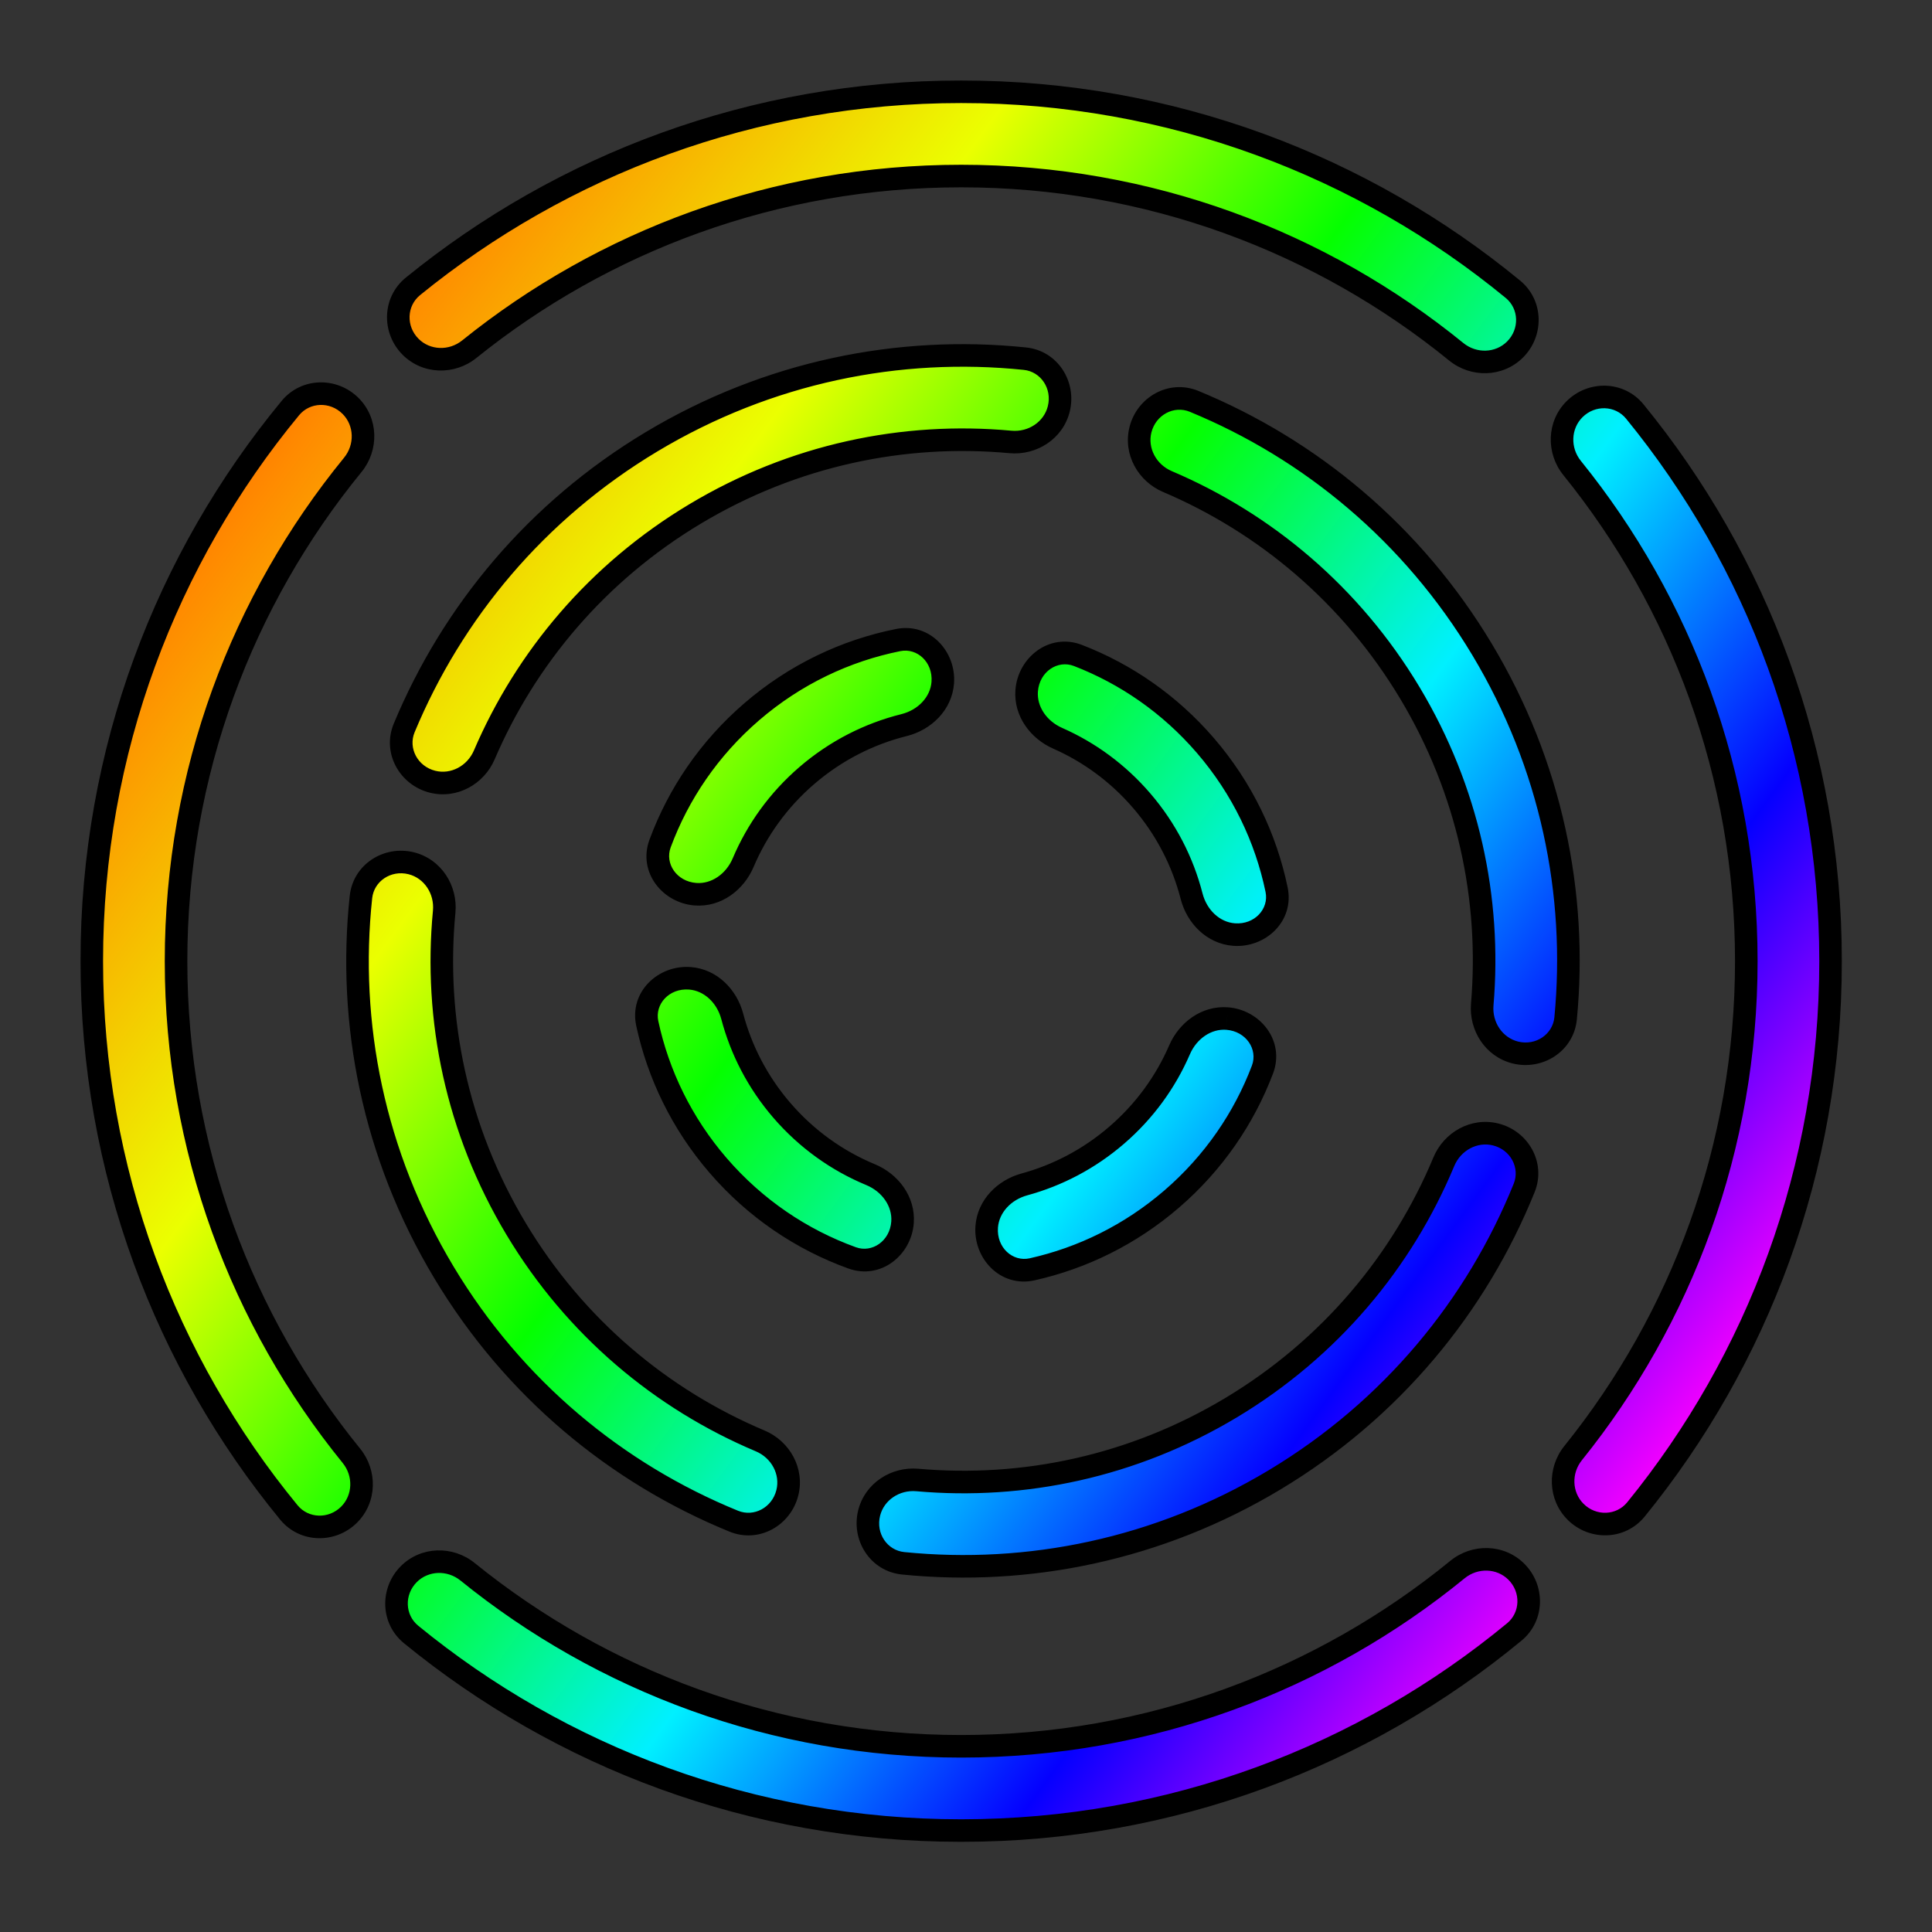 <svg width="100" height="100" viewBox="0 0 100 100" fill="none" xmlns="http://www.w3.org/2000/svg">
<rect x="0" y="0" width="100" height="100" fill="#333333" stroke="none"/>
<g clip-path="url(#clip0_123_1498)">
<mask id="path-1-outside-1_123_1498" maskUnits="userSpaceOnUse" x="3.75" y="3.75" width="92" height="92" fill="black">
<rect fill="white" x="3.75" y="3.75" width="92" height="92"/>
<path fill-rule="evenodd" clip-rule="evenodd" d="M75.375 18.208C76.278 18.942 77.596 18.913 78.419 18.091C79.302 17.209 79.272 15.763 78.308 14.971C70.539 8.584 60.592 4.75 49.75 4.75C38.992 4.75 29.115 8.525 21.373 14.823C20.401 15.614 20.367 17.064 21.252 17.95C22.072 18.77 23.385 18.802 24.288 18.075C31.255 12.468 40.111 9.112 49.75 9.112C59.465 9.112 68.383 12.521 75.375 18.208ZM18.146 21.012C18.97 21.836 18.998 23.158 18.26 24.06C12.542 31.061 9.112 40.005 9.112 49.75C9.112 59.455 12.514 68.364 18.189 75.353C18.923 76.256 18.893 77.574 18.07 78.397C17.187 79.279 15.742 79.247 14.951 78.283C8.576 70.517 4.75 60.581 4.75 49.75C4.75 38.875 8.608 28.9 15.03 21.121C15.823 20.16 17.265 20.131 18.146 21.012ZM46.796 37.531C47.854 37.267 48.716 36.42 48.797 35.333C48.897 33.999 47.8 32.866 46.489 33.129C43.775 33.674 41.16 34.903 38.913 36.838C36.701 38.743 35.113 41.102 34.166 43.659C33.7 44.92 34.658 46.184 35.999 46.284C37.08 46.365 38.043 45.647 38.466 44.649C39.179 42.966 40.281 41.417 41.76 40.143C43.264 38.847 44.993 37.98 46.796 37.531ZM61.678 46.388C61.947 47.438 62.792 48.292 63.873 48.373C65.214 48.473 66.35 47.367 66.077 46.05C65.521 43.377 64.299 40.803 62.392 38.588C60.542 36.441 58.265 34.881 55.794 33.926C54.526 33.436 53.241 34.398 53.14 35.754C53.06 36.823 53.761 37.779 54.742 38.211C56.363 38.926 57.854 40.003 59.087 41.435C60.362 42.916 61.222 44.615 61.678 46.388ZM51.071 63.498C51.151 62.428 51.986 61.588 53.02 61.305C54.729 60.839 56.363 59.994 57.794 58.762C59.249 57.509 60.339 55.99 61.053 54.338C61.481 53.349 62.44 52.639 63.515 52.72C64.863 52.821 65.823 54.096 65.345 55.36C64.394 57.873 62.82 60.19 60.641 62.067C58.494 63.916 56.01 65.121 53.425 65.699C52.099 65.996 50.97 64.853 51.071 63.498ZM45.061 60.8C46.068 61.217 46.795 62.183 46.714 63.27C46.615 64.605 45.363 65.562 44.104 65.107C41.501 64.166 39.097 62.563 37.163 60.316C35.283 58.134 34.07 55.605 33.503 52.975C33.218 51.653 34.357 50.535 35.706 50.637C36.781 50.717 37.624 51.562 37.899 52.604C38.36 54.346 39.213 56.013 40.468 57.47C41.763 58.974 43.344 60.088 45.061 60.8ZM78.488 81.354C77.664 80.53 76.342 80.502 75.44 81.24C68.439 86.958 59.495 90.388 49.75 90.388C40.07 90.388 31.181 87.004 24.201 81.354C23.298 80.624 21.982 80.654 21.161 81.475C20.277 82.359 20.309 83.806 21.276 84.598C29.033 90.943 38.947 94.75 49.75 94.75C60.625 94.75 70.6 90.892 78.379 84.47C79.34 83.677 79.369 82.235 78.488 81.354ZM81.55 78.248C82.436 79.133 83.886 79.099 84.677 78.127C90.975 70.385 94.75 60.508 94.75 49.75C94.75 38.958 90.951 29.054 84.618 21.301C83.827 20.333 82.379 20.3 81.495 21.183C80.674 22.004 80.642 23.32 81.372 24.223C87.011 31.2 90.388 40.081 90.388 49.75C90.388 59.389 87.032 68.245 81.425 75.211C80.698 76.115 80.73 77.428 81.55 78.248ZM21.286 44.683C22.399 44.961 23.099 46.05 22.99 47.192C22.462 52.728 23.634 58.475 26.715 63.61C29.776 68.712 34.257 72.437 39.349 74.583C40.404 75.027 41.031 76.156 40.753 77.266C40.444 78.497 39.154 79.216 37.979 78.737C31.928 76.267 26.595 71.89 22.974 65.854C19.331 59.78 17.985 52.968 18.683 46.429C18.818 45.17 20.058 44.376 21.286 44.683ZM52.3 22.874C53.439 22.979 54.524 22.279 54.802 21.169C55.11 19.938 54.312 18.695 53.049 18.564C46.541 17.89 39.767 19.241 33.724 22.866C27.753 26.448 23.406 31.705 20.922 37.675C20.432 38.853 21.152 40.153 22.389 40.462C23.494 40.739 24.617 40.12 25.067 39.074C27.223 34.05 30.922 29.634 35.968 26.607C41.076 23.542 46.791 22.366 52.3 22.874ZM77.416 58.719C76.303 58.441 75.173 59.072 74.732 60.131C72.593 65.264 68.852 69.783 63.718 72.863C58.64 75.91 52.962 77.09 47.482 76.604C46.345 76.503 45.265 77.203 44.988 78.31C44.679 79.545 45.481 80.79 46.748 80.916C53.222 81.564 59.953 80.208 65.962 76.603C72.036 72.96 76.43 67.583 78.891 61.485C79.365 60.311 78.645 59.026 77.416 58.719ZM78.43 54.477C79.668 54.786 80.915 53.978 81.037 52.708C81.655 46.271 80.294 39.587 76.712 33.616C73.111 27.614 67.819 23.253 61.81 20.775C60.633 20.29 59.338 21.009 59.029 22.244C58.752 23.351 59.374 24.477 60.425 24.924C65.481 27.076 69.928 30.787 72.971 35.86C75.998 40.906 77.183 46.544 76.721 51.991C76.625 53.125 77.325 54.2 78.43 54.477Z"/>
</mask>
<path fill-rule="evenodd" clip-rule="evenodd" d="M75.375 18.208C76.278 18.942 77.596 18.913 78.419 18.091C79.302 17.209 79.272 15.763 78.308 14.971C70.539 8.584 60.592 4.75 49.75 4.75C38.992 4.75 29.115 8.525 21.373 14.823C20.401 15.614 20.367 17.064 21.252 17.95C22.072 18.77 23.385 18.802 24.288 18.075C31.255 12.468 40.111 9.112 49.75 9.112C59.465 9.112 68.383 12.521 75.375 18.208ZM18.146 21.012C18.97 21.836 18.998 23.158 18.26 24.06C12.542 31.061 9.112 40.005 9.112 49.75C9.112 59.455 12.514 68.364 18.189 75.353C18.923 76.256 18.893 77.574 18.07 78.397C17.187 79.279 15.742 79.247 14.951 78.283C8.576 70.517 4.75 60.581 4.75 49.75C4.75 38.875 8.608 28.9 15.03 21.121C15.823 20.16 17.265 20.131 18.146 21.012ZM46.796 37.531C47.854 37.267 48.716 36.42 48.797 35.333C48.897 33.999 47.8 32.866 46.489 33.129C43.775 33.674 41.16 34.903 38.913 36.838C36.701 38.743 35.113 41.102 34.166 43.659C33.7 44.92 34.658 46.184 35.999 46.284C37.08 46.365 38.043 45.647 38.466 44.649C39.179 42.966 40.281 41.417 41.76 40.143C43.264 38.847 44.993 37.98 46.796 37.531ZM61.678 46.388C61.947 47.438 62.792 48.292 63.873 48.373C65.214 48.473 66.35 47.367 66.077 46.05C65.521 43.377 64.299 40.803 62.392 38.588C60.542 36.441 58.265 34.881 55.794 33.926C54.526 33.436 53.241 34.398 53.14 35.754C53.06 36.823 53.761 37.779 54.742 38.211C56.363 38.926 57.854 40.003 59.087 41.435C60.362 42.916 61.222 44.615 61.678 46.388ZM51.071 63.498C51.151 62.428 51.986 61.588 53.02 61.305C54.729 60.839 56.363 59.994 57.794 58.762C59.249 57.509 60.339 55.99 61.053 54.338C61.481 53.349 62.44 52.639 63.515 52.72C64.863 52.821 65.823 54.096 65.345 55.36C64.394 57.873 62.82 60.19 60.641 62.067C58.494 63.916 56.01 65.121 53.425 65.699C52.099 65.996 50.97 64.853 51.071 63.498ZM45.061 60.8C46.068 61.217 46.795 62.183 46.714 63.27C46.615 64.605 45.363 65.562 44.104 65.107C41.501 64.166 39.097 62.563 37.163 60.316C35.283 58.134 34.07 55.605 33.503 52.975C33.218 51.653 34.357 50.535 35.706 50.637C36.781 50.717 37.624 51.562 37.899 52.604C38.36 54.346 39.213 56.013 40.468 57.47C41.763 58.974 43.344 60.088 45.061 60.8ZM78.488 81.354C77.664 80.53 76.342 80.502 75.44 81.24C68.439 86.958 59.495 90.388 49.75 90.388C40.07 90.388 31.181 87.004 24.201 81.354C23.298 80.624 21.982 80.654 21.161 81.475C20.277 82.359 20.309 83.806 21.276 84.598C29.033 90.943 38.947 94.75 49.75 94.75C60.625 94.75 70.6 90.892 78.379 84.47C79.34 83.677 79.369 82.235 78.488 81.354ZM81.55 78.248C82.436 79.133 83.886 79.099 84.677 78.127C90.975 70.385 94.75 60.508 94.75 49.75C94.75 38.958 90.951 29.054 84.618 21.301C83.827 20.333 82.379 20.3 81.495 21.183C80.674 22.004 80.642 23.32 81.372 24.223C87.011 31.2 90.388 40.081 90.388 49.75C90.388 59.389 87.032 68.245 81.425 75.211C80.698 76.115 80.73 77.428 81.55 78.248ZM21.286 44.683C22.399 44.961 23.099 46.05 22.99 47.192C22.462 52.728 23.634 58.475 26.715 63.61C29.776 68.712 34.257 72.437 39.349 74.583C40.404 75.027 41.031 76.156 40.753 77.266C40.444 78.497 39.154 79.216 37.979 78.737C31.928 76.267 26.595 71.89 22.974 65.854C19.331 59.78 17.985 52.968 18.683 46.429C18.818 45.17 20.058 44.376 21.286 44.683ZM52.3 22.874C53.439 22.979 54.524 22.279 54.802 21.169C55.11 19.938 54.312 18.695 53.049 18.564C46.541 17.89 39.767 19.241 33.724 22.866C27.753 26.448 23.406 31.705 20.922 37.675C20.432 38.853 21.152 40.153 22.389 40.462C23.494 40.739 24.617 40.12 25.067 39.074C27.223 34.05 30.922 29.634 35.968 26.607C41.076 23.542 46.791 22.366 52.3 22.874ZM77.416 58.719C76.303 58.441 75.173 59.072 74.732 60.131C72.593 65.264 68.852 69.783 63.718 72.863C58.64 75.91 52.962 77.09 47.482 76.604C46.345 76.503 45.265 77.203 44.988 78.31C44.679 79.545 45.481 80.79 46.748 80.916C53.222 81.564 59.953 80.208 65.962 76.603C72.036 72.96 76.43 67.583 78.891 61.485C79.365 60.311 78.645 59.026 77.416 58.719ZM78.43 54.477C79.668 54.786 80.915 53.978 81.037 52.708C81.655 46.271 80.294 39.587 76.712 33.616C73.111 27.614 67.819 23.253 61.81 20.775C60.633 20.29 59.338 21.009 59.029 22.244C58.752 23.351 59.374 24.477 60.425 24.924C65.481 27.076 69.928 30.787 72.971 35.86C75.998 40.906 77.183 46.544 76.721 51.991C76.625 53.125 77.325 54.2 78.43 54.477Z" fill="url(#paint0_linear_123_1498)"/>
<path d="M78.419 18.091L78.832 18.504L78.832 18.504L78.419 18.091ZM75.375 18.208L75.007 18.661L75.007 18.661L75.375 18.208ZM78.308 14.971L77.937 15.422L77.937 15.422L78.308 14.971ZM21.373 14.823L21.741 15.277L21.741 15.277L21.373 14.823ZM21.252 17.95L20.839 18.363L20.839 18.363L21.252 17.95ZM24.288 18.075L23.922 17.62L23.922 17.62L24.288 18.075ZM18.26 24.06L17.808 23.691L17.808 23.691L18.26 24.06ZM18.146 21.012L17.733 21.425L17.733 21.425L18.146 21.012ZM18.189 75.353L17.736 75.721L17.736 75.721L18.189 75.353ZM18.07 78.397L18.483 78.81L18.483 78.81L18.07 78.397ZM14.951 78.283L14.499 78.653L14.499 78.653L14.951 78.283ZM15.03 21.121L15.48 21.493L15.48 21.493L15.03 21.121ZM48.797 35.333L49.38 35.376L49.38 35.376L48.797 35.333ZM46.796 37.531L46.938 38.097L46.938 38.097L46.796 37.531ZM46.489 33.129L46.374 32.557L46.374 32.557L46.489 33.129ZM38.913 36.838L39.294 37.28L39.294 37.28L38.913 36.838ZM34.166 43.659L33.619 43.456L33.619 43.456L34.166 43.659ZM35.999 46.284L36.043 45.702L36.043 45.702L35.999 46.284ZM38.466 44.649L37.928 44.421L37.928 44.421L38.466 44.649ZM41.76 40.143L42.141 40.585L42.141 40.585L41.76 40.143ZM63.873 48.373L63.917 47.79L63.917 47.79L63.873 48.373ZM61.678 46.388L61.112 46.533L61.112 46.533L61.678 46.388ZM66.077 46.05L65.505 46.169L65.505 46.169L66.077 46.05ZM62.392 38.588L61.949 38.969L61.949 38.969L62.392 38.588ZM55.794 33.926L56.005 33.382L56.005 33.382L55.794 33.926ZM53.14 35.754L52.558 35.711L52.558 35.711L53.14 35.754ZM54.742 38.211L54.507 38.746L54.507 38.746L54.742 38.211ZM59.087 41.435L59.529 41.054L59.529 41.054L59.087 41.435ZM53.02 61.305L52.867 60.742L52.867 60.742L53.02 61.305ZM51.071 63.498L51.654 63.541L51.654 63.541L51.071 63.498ZM57.794 58.762L58.176 59.204L58.176 59.204L57.794 58.762ZM61.053 54.338L61.589 54.57L61.589 54.57L61.053 54.338ZM63.515 52.72L63.559 52.138L63.558 52.138L63.515 52.72ZM65.345 55.36L64.799 55.154L64.799 55.154L65.345 55.36ZM60.641 62.067L60.26 61.624L60.26 61.624L60.641 62.067ZM53.425 65.699L53.298 65.129L53.298 65.129L53.425 65.699ZM46.714 63.27L47.297 63.314L47.297 63.314L46.714 63.27ZM45.061 60.8L45.285 60.261L45.285 60.261L45.061 60.8ZM44.104 65.107L43.906 65.656L43.906 65.656L44.104 65.107ZM37.163 60.316L37.605 59.935L37.605 59.935L37.163 60.316ZM33.503 52.975L34.074 52.852L34.074 52.852L33.503 52.975ZM35.706 50.637L35.662 51.219L35.662 51.219L35.706 50.637ZM37.899 52.604L37.335 52.753L37.335 52.753L37.899 52.604ZM40.468 57.47L40.025 57.851L40.025 57.851L40.468 57.47ZM75.44 81.24L75.809 81.692L75.809 81.692L75.44 81.24ZM78.488 81.354L78.075 81.767L78.075 81.767L78.488 81.354ZM24.201 81.354L23.834 81.808L23.834 81.808L24.201 81.354ZM21.161 81.475L20.748 81.062L20.748 81.062L21.161 81.475ZM21.276 84.598L20.906 85.05L20.906 85.05L21.276 84.598ZM78.379 84.47L78.751 84.921L78.751 84.921L78.379 84.47ZM84.677 78.127L84.224 77.759L84.224 77.759L84.677 78.127ZM81.55 78.248L81.137 78.66L81.137 78.661L81.55 78.248ZM84.618 21.301L84.166 21.67L84.166 21.67L84.618 21.301ZM81.495 21.183L81.082 20.77L81.082 20.77L81.495 21.183ZM81.372 24.223L80.918 24.59L80.918 24.59L81.372 24.223ZM81.425 75.211L81.88 75.578L81.88 75.578L81.425 75.211ZM22.99 47.192L22.409 47.137L22.409 47.137L22.99 47.192ZM21.286 44.683L21.428 44.116L21.428 44.116L21.286 44.683ZM26.715 63.61L26.214 63.91L26.214 63.91L26.715 63.61ZM39.349 74.583L39.576 74.044L39.576 74.044L39.349 74.583ZM40.753 77.266L41.319 77.407L41.319 77.407L40.753 77.266ZM37.979 78.737L37.758 79.277L37.758 79.277L37.979 78.737ZM22.974 65.854L23.475 65.553L23.475 65.553L22.974 65.854ZM18.683 46.429L19.264 46.491L19.264 46.491L18.683 46.429ZM54.802 21.169L54.235 21.027L54.235 21.027L54.802 21.169ZM52.3 22.874L52.246 23.456L52.246 23.456L52.3 22.874ZM53.049 18.564L53.109 17.984L53.109 17.984L53.049 18.564ZM33.724 22.866L34.025 23.367L34.025 23.367L33.724 22.866ZM20.922 37.675L21.461 37.9L21.461 37.9L20.922 37.675ZM22.389 40.462L22.531 39.896L22.531 39.896L22.389 40.462ZM25.067 39.074L25.603 39.304L25.603 39.304L25.067 39.074ZM35.968 26.607L35.668 26.106L35.668 26.106L35.968 26.607ZM74.732 60.131L75.271 60.356L75.271 60.356L74.732 60.131ZM77.416 58.719L77.275 59.286L77.275 59.286L77.416 58.719ZM63.718 72.863L63.418 72.362L63.418 72.362L63.718 72.863ZM47.482 76.604L47.534 76.022L47.534 76.022L47.482 76.604ZM44.988 78.31L44.421 78.168L44.421 78.168L44.988 78.31ZM46.748 80.916L46.69 81.497L46.69 81.497L46.748 80.916ZM65.962 76.603L65.662 76.103L65.662 76.103L65.962 76.603ZM78.891 61.485L78.35 61.267L78.35 61.267L78.891 61.485ZM81.037 52.708L81.618 52.764L81.618 52.764L81.037 52.708ZM78.43 54.477L78.288 55.043L78.288 55.043L78.43 54.477ZM76.712 33.616L76.211 33.916L76.211 33.916L76.712 33.616ZM61.81 20.775L62.032 20.235L62.032 20.235L61.81 20.775ZM59.029 22.244L58.463 22.102L58.463 22.102L59.029 22.244ZM60.425 24.924L60.196 25.462L60.196 25.462L60.425 24.924ZM72.971 35.86L72.471 36.16L72.471 36.16L72.971 35.86ZM76.721 51.991L76.139 51.941L76.139 51.941L76.721 51.991ZM78.006 17.677C77.408 18.275 76.428 18.312 75.743 17.755L75.007 18.661C76.127 19.572 77.784 19.55 78.832 18.504L78.006 17.677ZM77.937 15.422C78.619 15.983 78.659 17.025 78.006 17.677L78.832 18.504C79.944 17.392 79.924 15.544 78.678 14.52L77.937 15.422ZM49.75 5.334C60.452 5.334 70.268 9.118 77.937 15.422L78.678 14.52C70.809 8.05 60.732 4.166 49.75 4.166V5.334ZM21.741 15.277C29.383 9.06 39.131 5.334 49.75 5.334V4.166C38.852 4.166 28.847 7.991 21.004 14.37L21.741 15.277ZM21.665 17.537C21.01 16.882 21.054 15.835 21.741 15.277L21.004 14.37C19.749 15.392 19.724 17.247 20.839 18.363L21.665 17.537ZM23.922 17.62C23.237 18.172 22.261 18.133 21.665 17.537L20.839 18.363C21.883 19.407 23.534 19.433 24.655 18.53L23.922 17.62ZM49.75 8.528C39.973 8.528 30.989 11.932 23.922 17.62L24.655 18.53C31.521 13.003 40.249 9.696 49.75 9.696V8.528ZM75.743 17.755C68.652 11.986 59.604 8.528 49.75 8.528V9.696C59.326 9.696 68.115 13.055 75.007 18.661L75.743 17.755ZM18.713 24.43C19.628 23.309 19.608 21.648 18.559 20.599L17.733 21.425C18.332 22.024 18.367 23.006 17.808 23.691L18.713 24.43ZM9.696 49.75C9.696 40.145 13.076 31.33 18.713 24.43L17.808 23.691C12.008 30.792 8.528 39.866 8.528 49.75H9.696ZM18.643 74.984C13.048 68.097 9.696 59.316 9.696 49.75H8.528C8.528 59.593 11.979 68.632 17.736 75.721L18.643 74.984ZM18.483 78.81C19.531 77.763 19.553 76.105 18.643 74.984L17.736 75.721C18.293 76.406 18.256 77.386 17.657 77.984L18.483 78.81ZM14.499 78.653C15.523 79.9 17.37 79.921 18.483 78.81L17.657 77.984C17.004 78.636 15.962 78.595 15.402 77.912L14.499 78.653ZM4.166 49.75C4.166 60.721 8.042 70.787 14.499 78.653L15.402 77.912C9.11 70.248 5.334 60.441 5.334 49.75H4.166ZM14.579 20.749C8.074 28.629 4.166 38.734 4.166 49.75H5.334C5.334 39.015 9.141 29.171 15.48 21.493L14.579 20.749ZM18.559 20.599C17.449 19.489 15.604 19.508 14.579 20.749L15.48 21.493C16.041 20.813 17.081 20.773 17.733 21.425L18.559 20.599ZM48.215 35.289C48.157 36.075 47.521 36.748 46.655 36.964L46.938 38.097C48.187 37.786 49.276 36.764 49.38 35.376L48.215 35.289ZM46.603 33.702C47.473 33.528 48.291 34.273 48.215 35.289L49.38 35.376C49.503 33.724 48.128 32.205 46.374 32.557L46.603 33.702ZM39.294 37.28C41.463 35.413 43.986 34.227 46.603 33.702L46.374 32.557C43.564 33.12 40.857 34.393 38.532 36.395L39.294 37.28ZM34.714 43.861C35.627 41.395 37.159 39.119 39.294 37.28L38.532 36.395C36.243 38.366 34.598 40.809 33.619 43.456L34.714 43.861ZM36.043 45.702C35.021 45.626 34.405 44.697 34.714 43.861L33.619 43.456C32.994 45.144 34.295 46.742 35.956 46.867L36.043 45.702ZM37.928 44.421C37.582 45.238 36.825 45.761 36.043 45.702L35.956 46.867C37.336 46.97 38.504 46.056 39.004 44.877L37.928 44.421ZM41.379 39.7C39.83 41.034 38.676 42.657 37.928 44.421L39.004 44.877C39.683 43.275 40.731 41.799 42.141 40.585L41.379 39.7ZM46.655 36.964C44.765 37.435 42.954 38.344 41.379 39.7L42.141 40.585C43.575 39.35 45.221 38.525 46.938 38.097L46.655 36.964ZM63.917 47.79C63.135 47.732 62.464 47.102 62.243 46.243L61.112 46.533C61.43 47.774 62.449 48.852 63.829 48.955L63.917 47.79ZM65.505 46.169C65.686 47.041 64.939 47.867 63.917 47.79L63.829 48.955C65.49 49.08 67.014 47.692 66.648 45.931L65.505 46.169ZM61.949 38.969C63.791 41.108 64.969 43.59 65.505 46.169L66.648 45.931C66.073 43.163 64.808 40.499 62.834 38.207L61.949 38.969ZM55.584 34.471C57.967 35.392 60.164 36.897 61.949 38.969L62.834 38.207C60.921 35.986 58.563 34.37 56.005 33.382L55.584 34.471ZM53.722 35.797C53.8 34.763 54.744 34.147 55.584 34.471L56.005 33.382C54.309 32.726 52.683 34.034 52.558 35.711L53.722 35.797ZM54.978 37.677C54.175 37.323 53.665 36.572 53.722 35.797L52.558 35.711C52.456 37.075 53.348 38.234 54.507 38.746L54.978 37.677ZM59.529 41.054C58.238 39.555 56.676 38.426 54.978 37.677L54.507 38.746C56.05 39.426 57.469 40.452 58.644 41.816L59.529 41.054ZM62.243 46.243C61.766 44.384 60.865 42.605 59.529 41.054L58.644 41.816C59.86 43.228 60.679 44.845 61.112 46.533L62.243 46.243ZM52.867 60.742C51.645 61.075 50.591 62.09 50.489 63.454L51.654 63.541C51.712 62.767 52.328 62.1 53.174 61.869L52.867 60.742ZM57.413 58.319C56.049 59.494 54.493 60.298 52.867 60.742L53.174 61.869C54.965 61.38 56.677 60.495 58.176 59.204L57.413 58.319ZM60.517 54.107C59.837 55.678 58.8 57.125 57.413 58.319L58.176 59.204C59.699 57.893 60.84 56.301 61.589 54.57L60.517 54.107ZM63.558 52.138C62.186 52.035 61.022 52.937 60.517 54.107L61.589 54.57C61.939 53.761 62.693 53.244 63.471 53.302L63.558 52.138ZM65.891 55.567C66.531 53.875 65.227 52.263 63.559 52.138L63.471 53.302C64.499 53.379 65.116 54.316 64.799 55.154L65.891 55.567ZM61.022 62.509C63.276 60.568 64.906 58.168 65.891 55.567L64.799 55.154C63.881 57.577 62.363 59.813 60.26 61.624L61.022 62.509ZM53.553 66.269C56.229 65.67 58.8 64.423 61.022 62.509L60.26 61.624C58.187 63.409 55.791 64.571 53.298 65.129L53.553 66.269ZM50.489 63.454C50.364 65.131 51.778 66.666 53.553 66.269L53.298 65.129C52.419 65.325 51.577 64.576 51.654 63.541L50.489 63.454ZM47.297 63.314C47.4 61.925 46.475 60.754 45.285 60.261L44.838 61.339C45.661 61.681 46.191 62.441 46.132 63.227L47.297 63.314ZM43.906 65.656C45.589 66.264 47.173 64.966 47.297 63.314L46.132 63.227C46.056 64.243 45.136 64.859 44.303 64.558L43.906 65.656ZM36.72 60.697C38.722 63.022 41.211 64.682 43.906 65.656L44.303 64.558C41.792 63.65 39.473 62.103 37.605 59.935L36.72 60.697ZM32.932 53.098C33.519 55.821 34.776 58.44 36.72 60.697L37.605 59.935C35.791 57.829 34.62 55.389 34.074 52.852L32.932 53.098ZM35.749 50.054C34.081 49.929 32.551 51.33 32.932 53.098L34.074 52.852C33.885 51.976 34.634 51.142 35.662 51.219L35.749 50.054ZM38.464 52.454C38.138 51.223 37.122 50.157 35.749 50.054L35.662 51.219C36.44 51.277 37.109 51.9 37.335 52.753L38.464 52.454ZM40.91 57.089C39.714 55.7 38.903 54.113 38.464 52.454L37.335 52.753C37.818 54.579 38.711 56.325 40.025 57.851L40.91 57.089ZM45.285 60.261C43.65 59.583 42.145 58.522 40.91 57.089L40.025 57.851C41.382 59.426 43.038 60.593 44.838 61.339L45.285 60.261ZM75.809 81.692C76.494 81.133 77.476 81.168 78.075 81.767L78.901 80.941C77.852 79.892 76.191 79.872 75.07 80.787L75.809 81.692ZM49.75 90.972C59.634 90.972 68.708 87.493 75.809 81.692L75.07 80.787C68.17 86.424 59.355 89.804 49.75 89.804V90.972ZM23.834 81.808C30.914 87.539 39.932 90.972 49.75 90.972V89.804C40.209 89.804 31.448 86.469 24.568 80.9L23.834 81.808ZM21.574 81.888C22.171 81.291 23.149 81.254 23.834 81.808L24.568 80.9C23.448 79.993 21.794 80.017 20.748 81.062L21.574 81.888ZM21.646 84.146C20.962 83.586 20.919 82.542 21.574 81.888L20.748 81.062C19.634 82.175 19.656 84.027 20.906 85.05L21.646 84.146ZM49.75 94.166C39.087 94.166 29.302 90.409 21.646 84.146L20.906 85.05C28.764 91.478 38.807 95.334 49.75 95.334V94.166ZM78.007 84.02C70.329 90.359 60.485 94.166 49.75 94.166V95.334C60.766 95.334 70.871 91.426 78.751 84.921L78.007 84.02ZM78.075 81.767C78.727 82.419 78.687 83.459 78.007 84.02L78.751 84.921C79.992 83.896 80.011 82.052 78.901 80.941L78.075 81.767ZM84.224 77.759C83.665 78.446 82.618 78.49 81.963 77.835L81.137 78.661C82.253 79.776 84.108 79.751 85.13 78.496L84.224 77.759ZM94.166 49.75C94.166 60.369 90.44 70.117 84.224 77.759L85.13 78.496C91.509 70.653 95.334 60.648 95.334 49.75H94.166ZM84.166 21.67C90.417 29.323 94.166 39.098 94.166 49.75H95.334C95.334 38.819 91.486 28.785 85.07 20.931L84.166 21.67ZM81.908 21.596C82.562 20.943 83.606 20.985 84.166 21.67L85.07 20.931C84.048 19.68 82.197 19.657 81.082 20.77L81.908 21.596ZM81.826 23.856C81.272 23.171 81.311 22.193 81.908 21.596L81.082 20.77C80.037 21.815 80.012 23.469 80.918 24.59L81.826 23.856ZM90.972 49.75C90.972 39.942 87.546 30.933 81.826 23.856L80.918 24.59C86.476 31.467 89.804 40.219 89.804 49.75H90.972ZM81.88 75.578C87.568 68.511 90.972 59.527 90.972 49.75H89.804C89.804 59.251 86.497 67.978 80.97 74.845L81.88 75.578ZM81.963 77.835C81.367 77.239 81.328 76.263 81.88 75.578L80.97 74.845C80.067 75.966 80.094 77.617 81.137 78.66L81.963 77.835ZM23.572 47.248C23.706 45.845 22.847 44.471 21.428 44.116L21.144 45.249C21.951 45.451 22.493 46.255 22.409 47.137L23.572 47.248ZM27.215 63.309C24.202 58.285 23.055 52.663 23.572 47.248L22.409 47.137C21.869 52.792 23.067 58.665 26.214 63.91L27.215 63.309ZM39.576 74.044C34.594 71.945 30.21 68.302 27.215 63.309L26.214 63.91C29.341 69.122 33.92 72.928 39.123 75.121L39.576 74.044ZM41.319 77.407C41.674 75.992 40.871 74.59 39.576 74.044L39.123 75.121C39.937 75.464 40.388 76.319 40.186 77.124L41.319 77.407ZM37.758 79.277C39.291 79.903 40.932 78.954 41.319 77.407L40.186 77.124C39.957 78.04 39.018 78.53 38.2 78.196L37.758 79.277ZM22.474 66.154C26.162 72.302 31.594 76.761 37.758 79.277L38.2 78.196C32.261 75.772 27.029 71.477 23.475 65.553L22.474 66.154ZM18.102 46.367C17.391 53.028 18.762 59.968 22.474 66.154L23.475 65.553C19.899 59.592 18.578 52.908 19.264 46.491L18.102 46.367ZM21.428 44.116C19.885 43.73 18.278 44.726 18.102 46.367L19.264 46.491C19.358 45.614 20.23 45.021 21.144 45.249L21.428 44.116ZM54.235 21.027C54.034 21.832 53.233 22.374 52.353 22.293L52.246 23.456C53.645 23.585 55.014 22.726 55.368 21.311L54.235 21.027ZM52.989 19.145C53.868 19.236 54.465 20.111 54.235 21.027L55.368 21.311C55.755 19.765 54.755 18.154 53.109 17.984L52.989 19.145ZM34.025 23.367C39.955 19.809 46.602 18.484 52.989 19.145L53.109 17.984C46.48 17.297 39.579 18.673 33.424 22.365L34.025 23.367ZM21.461 37.9C23.899 32.041 28.164 26.883 34.025 23.367L33.424 22.365C27.342 26.014 22.913 31.369 20.383 37.451L21.461 37.9ZM22.531 39.896C21.61 39.666 21.12 38.72 21.461 37.9L20.383 37.451C19.744 38.986 20.694 40.64 22.248 41.029L22.531 39.896ZM24.53 38.843C24.183 39.651 23.332 40.096 22.531 39.896L22.248 41.029C23.655 41.381 25.052 40.589 25.603 39.304L24.53 38.843ZM35.668 26.106C30.513 29.198 26.733 33.711 24.53 38.843L25.603 39.304C27.713 34.389 31.331 30.069 36.269 27.107L35.668 26.106ZM52.353 22.293C46.725 21.773 40.886 22.975 35.668 26.106L36.269 27.107C41.267 24.109 46.856 22.958 52.246 23.456L52.353 22.293ZM75.271 60.356C75.612 59.538 76.468 59.084 77.275 59.286L77.558 58.153C76.139 57.798 74.735 58.606 74.193 59.906L75.271 60.356ZM64.019 73.364C69.263 70.217 73.085 65.6 75.271 60.356L74.193 59.906C72.1 64.928 68.441 69.348 63.418 72.362L64.019 73.364ZM47.43 77.186C53.029 77.682 58.831 76.476 64.019 73.364L63.418 72.362C58.449 75.343 52.894 76.498 47.534 76.022L47.43 77.186ZM45.554 78.452C45.755 77.649 46.553 77.108 47.43 77.186L47.534 76.022C46.137 75.898 44.775 76.757 44.421 78.168L45.554 78.452ZM46.806 80.335C45.924 80.247 45.324 79.371 45.554 78.452L44.421 78.168C44.033 79.719 45.039 81.332 46.69 81.497L46.806 80.335ZM65.662 76.103C59.764 79.641 53.16 80.971 46.806 80.335L46.69 81.497C53.285 82.157 60.142 80.776 66.262 77.104L65.662 76.103ZM78.35 61.267C75.934 67.251 71.623 72.526 65.662 76.103L66.262 77.104C72.449 73.393 76.925 67.915 79.433 61.704L78.35 61.267ZM77.275 59.286C78.189 59.514 78.68 60.449 78.35 61.267L79.433 61.704C80.05 60.173 79.101 58.538 77.558 58.153L77.275 59.286ZM80.455 52.652C80.37 53.536 79.493 54.14 78.571 53.91L78.288 55.043C79.842 55.431 81.459 54.42 81.618 52.764L80.455 52.652ZM76.211 33.916C79.727 39.777 81.062 46.335 80.455 52.652L81.618 52.764C82.248 46.207 80.861 39.397 77.213 33.316L76.211 33.916ZM61.587 21.315C67.484 23.746 72.677 28.026 76.211 33.916L77.213 33.316C73.545 27.203 68.153 22.759 62.032 20.235L61.587 21.315ZM59.596 22.386C59.826 21.467 60.768 20.977 61.587 21.315L62.032 20.235C60.499 19.603 58.851 20.552 58.463 22.102L59.596 22.386ZM60.654 24.387C59.843 24.042 59.395 23.189 59.596 22.386L58.463 22.102C58.109 23.514 58.906 24.913 60.196 25.462L60.654 24.387ZM73.472 35.559C70.364 30.378 65.819 26.585 60.654 24.387L60.196 25.462C65.143 27.567 69.493 31.197 72.471 36.16L73.472 35.559ZM77.303 52.04C77.775 46.475 76.564 40.714 73.472 35.559L72.471 36.16C75.433 41.097 76.591 46.612 76.139 51.941L77.303 52.04ZM78.572 53.91C77.77 53.709 77.229 52.916 77.303 52.04L76.139 51.941C76.022 53.335 76.88 54.691 78.288 55.043L78.572 53.91Z" fill="black" mask="url(#path-1-outside-1_123_1498)"/>
</g>
<defs>
<linearGradient id="paint0_linear_123_1498" x1="7.45" y1="-0.415" x2="108.973" y2="74.216" gradientUnits="userSpaceOnUse">
<stop stop-color="#FF0000"/>
<stop offset="0.161" stop-color="#FF8A00"/>
<stop offset="0.312" stop-color="#EBFF00"/>
<stop offset="0.453" stop-color="#05FF00"/>
<stop offset="0.594" stop-color="#00F0FF"/>
<stop offset="0.734" stop-color="#0500FF"/>
<stop offset="0.865" stop-color="#FA00FF"/>
<stop offset="1" stop-color="#FF0000"/>
</linearGradient>
<clipPath id="clip0_123_1498">
<rect width="100" height="100" fill="white"/>
</clipPath>
</defs>
</svg>
